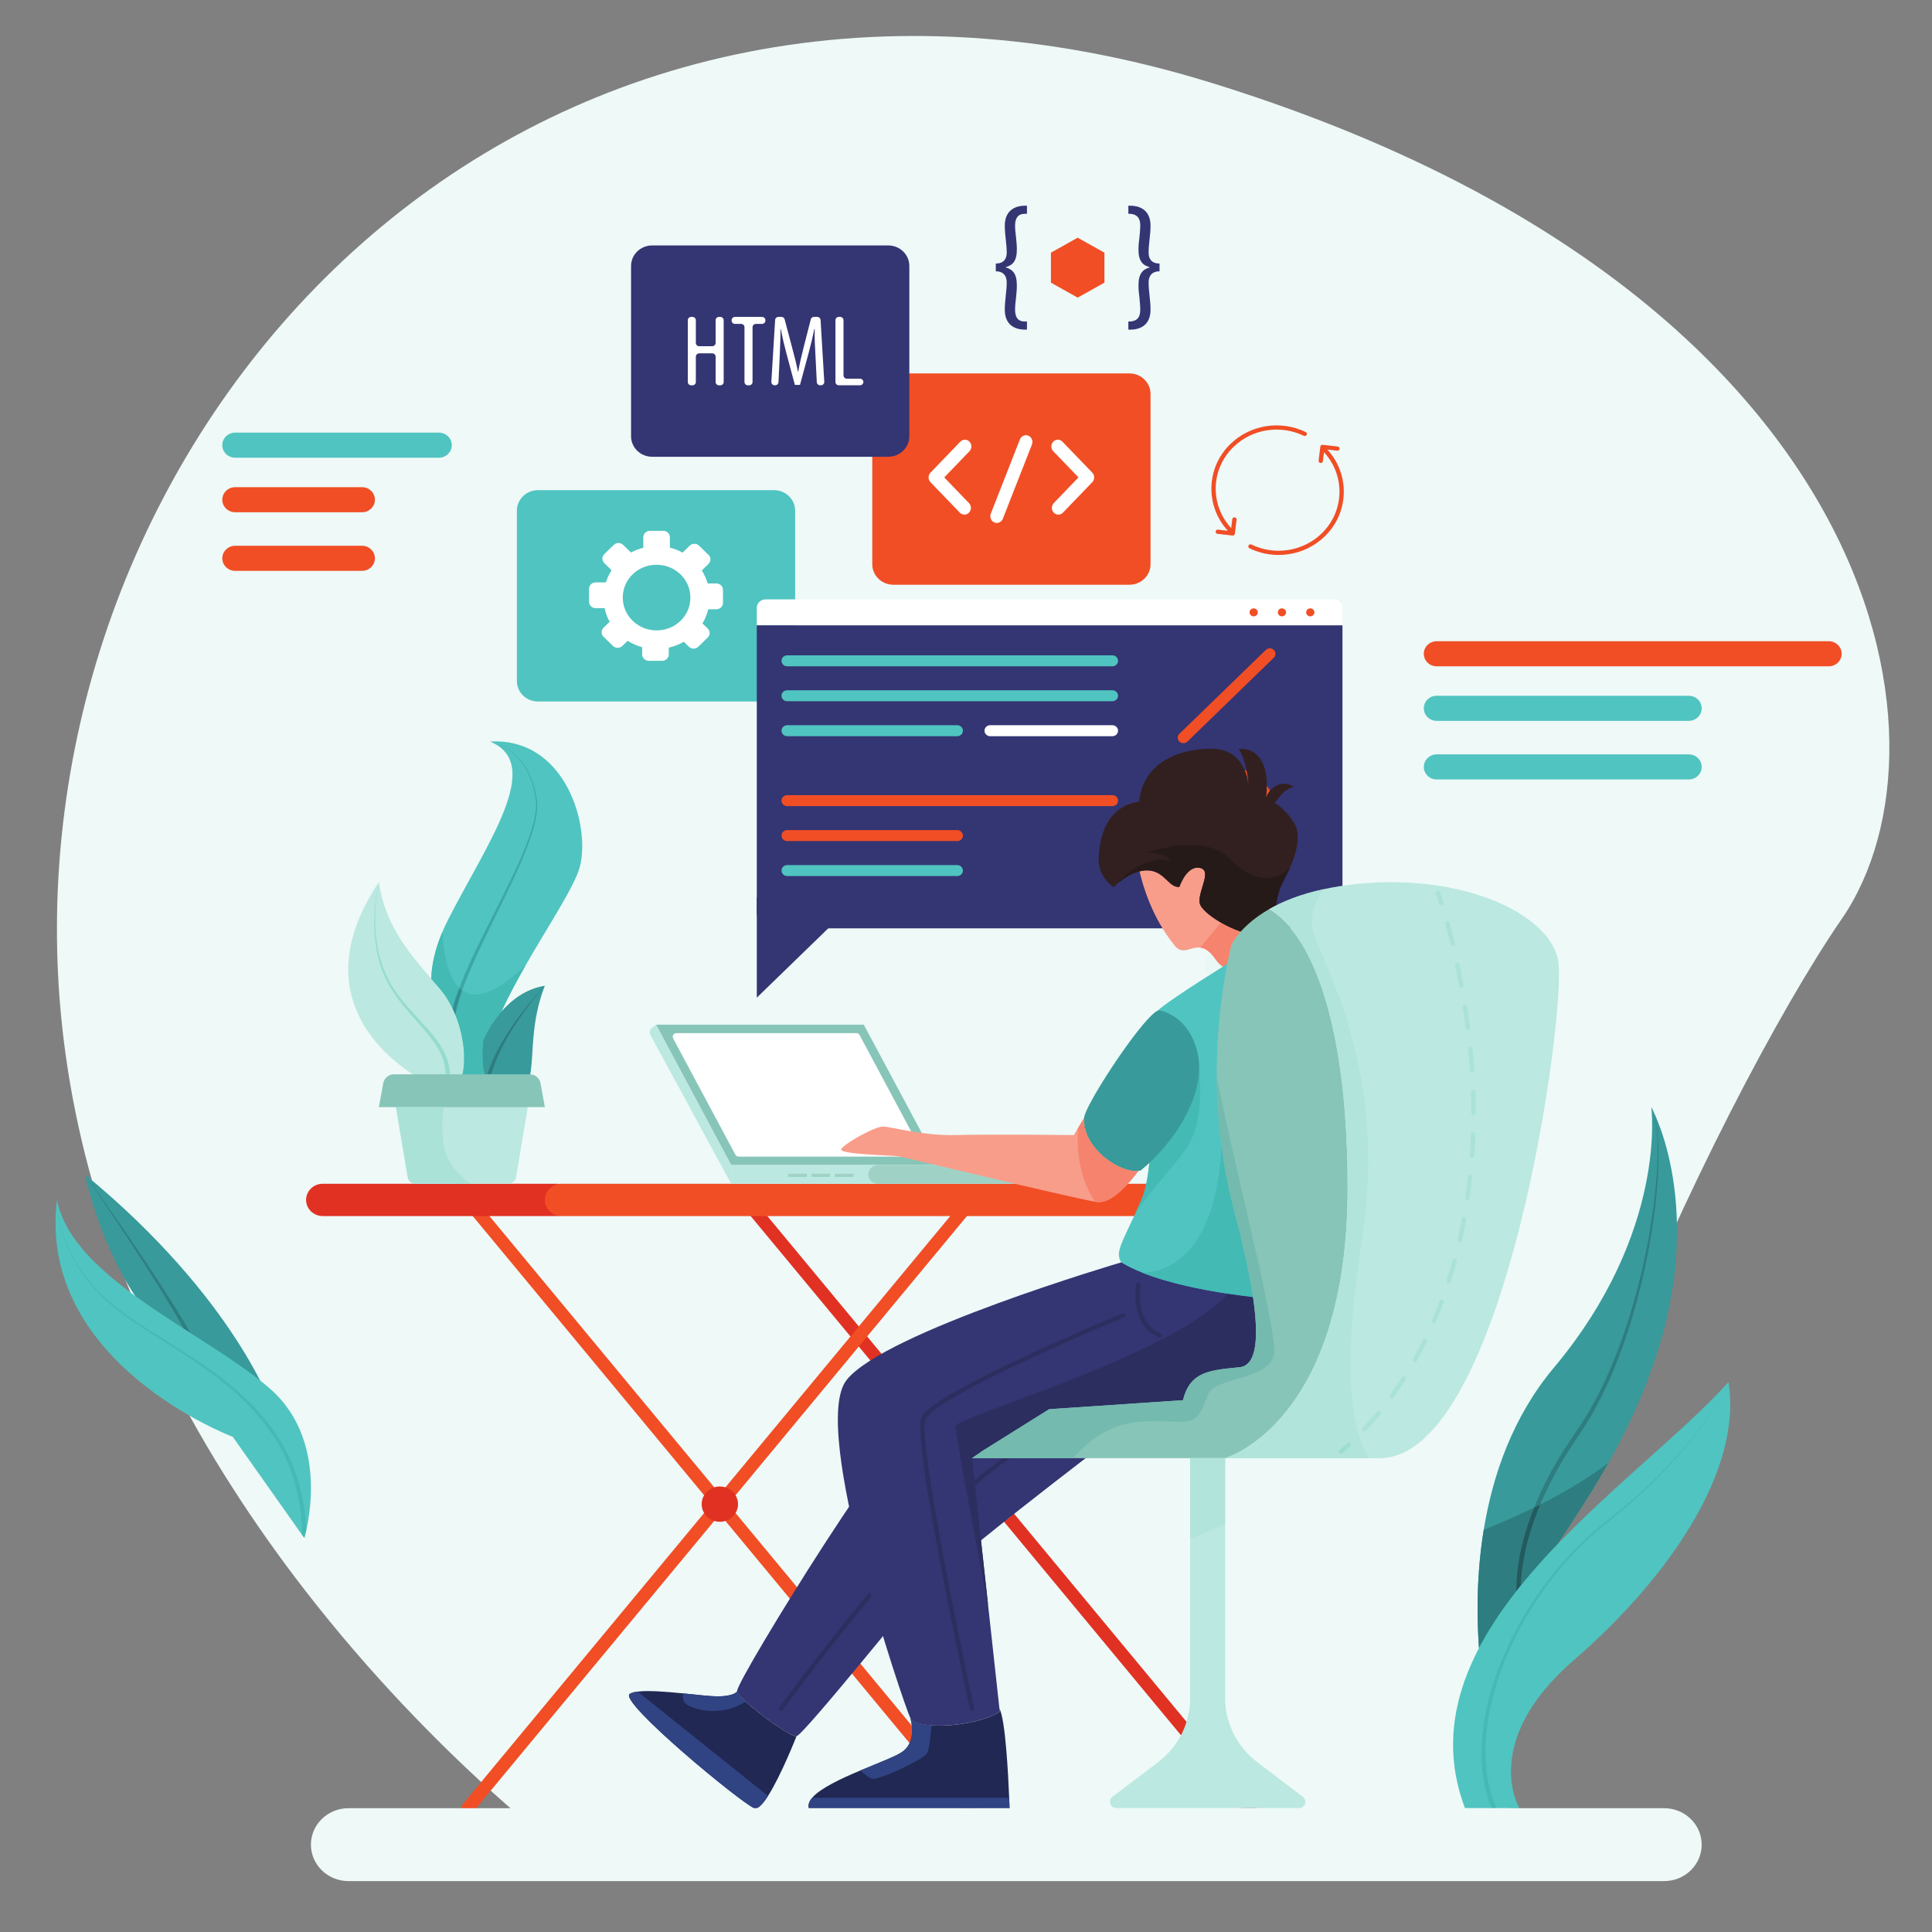 <?xml version="1.0" encoding="UTF-8"?>
<!-- Created with Inkscape (http://www.inkscape.org/) -->
<svg width="666.67" height="666.67" version="1.1" viewBox="0 0 666.67 666.67" xml:space="preserve" xmlns="http://www.w3.org/2000/svg" xmlns:cc="http://creativecommons.org/ns#" xmlns:dc="http://purl.org/dc/elements/1.1/" xmlns:rdf="http://www.w3.org/1999/02/22-rdf-syntax-ns#"><rect x="0" y="0" width="666.67" height="666.67" fill="#808080" stroke="none"/><defs><clipPath id="clipPath100"><path d="m2173.3 1035.8c-0.81 0-1.63 0.24-2.35 0.74-1.85 1.3-2.29 3.85-0.99 5.7 0.04 0.06 76.07 108.29 171.29 225.76 0.88-3.27 1.76-6.51 2.64-9.75-69.63-86.18-128.53-166.73-153.89-202-8.61-11.97-13.33-18.69-13.35-18.71-0.79-1.14-2.06-1.74-3.35-1.74m366.45 438.44-1.07 10.09c18.42 16.63 36.18 31.21 52.95 43.04h14.53c-20.39-13.36-42.85-31.57-66.41-53.13"/></clipPath></defs><g transform="matrix(1.333 0 0 -1.333 0 666.67)"><g transform="scale(.1)"><path d="m0 0h5e3v5e3h-5e3z" fill-opacity="0"/><g><path d="m4767.4 2622.2c-319.76-464.58-1002.1-1901.4-834.28-2434.6l-2448.1-0.546s-353.74 255.57-697.39 699.92c-62.453 80.729-124.56 167.77-184.11 260.58-63.234 98.342-123.56 203.24-178.39 314.21-159.32 321.82-273.01 694.8-277.61 1107-16.037 1427 1256.8 2753.3 2988.3 2218.1 1731.5-535.19 1951.2-1700.1 1631.6-2164.7" fill="#eef9f8"/><path d="m3235.7 303.66c-4.918 0-9.795 2.088-13.123 6.091l-1305.5 1575.1c-5.822 7.032-4.671 17.294 2.562 22.957 7.247 5.636 17.836 4.533 23.644-2.499l1305.5-1575.1c5.822-7.02 4.671-17.292-2.562-22.941-3.11-2.435-6.822-3.62-10.534-3.62" fill="#e13122"/><path d="m1210.6 303.66c-3.699 0-7.425 1.184-10.521 3.62-7.233 5.649-8.383 15.921-2.575 22.941l1305.5 1575.1c5.836 7.032 16.411 8.135 23.644 2.499 7.247-5.663 8.397-15.925 2.562-22.957l-1305.5-1575.1c-3.329-4.003-8.206-6.091-13.124-6.091" fill="#f14e25"/><path d="m2516.2 303.66c-4.918 0-9.781 2.088-13.11 6.091l-1305.5 1575.1c-5.808 7.032-4.657 17.294 2.575 22.957 7.247 5.636 17.822 4.533 23.644-2.499l1305.5-1575.1c5.822-7.02 4.671-17.292-2.562-22.941-3.11-2.435-6.836-3.62-10.534-3.62" fill="#f14e25"/><path d="m1442 1853.3h-606.53c-23.795 0-43.096 18.73-43.096 41.82 0 23.09 19.302 41.807 43.096 41.807h606.53c23.795 0 43.096-18.717 43.096-41.807 0-23.09-19.302-41.82-43.096-41.82" fill="#e13122"/><path d="m3187.1 1853.3h-1733.6c-23.795 0-43.082 18.73-43.082 41.82 0 23.09 19.288 41.807 43.082 41.807h1733.6v-83.626" fill="#f14e25"/><path d="m1910.5 1107.6c0-25.23-21.069-45.675-47.069-45.675-26 0-47.069 20.445-47.069 45.675 0 25.217 21.069 45.675 47.069 45.675 26 0 47.069-20.458 47.069-45.675" fill="#e13122"/><path d="m2630 1107.6c0-25.23-21.082-45.675-47.069-45.675-26 0-47.069 20.445-47.069 45.675 0 25.217 21.069 45.675 47.069 45.675 25.986 0 47.069-20.458 47.069-45.675" fill="#fbc52f"/><path d="m2003.7 3185.4h-611.05c-30.179 0-54.631 23.741-54.631 53.012v440.98c0 29.271 24.452 53.012 54.631 53.012h611.05c30.178 0 54.631-23.741 54.631-53.012v-440.98c0-29.271-24.452-53.012-54.631-53.012" fill="#50c4c0"/><path d="m1716.8 3371c-61.686-11.326-114.69 40.105-103.01 99.963 6.507 33.432 34.302 60.403 68.768 66.731 61.685 11.312 114.69-40.105 103.01-99.963-6.521-33.445-34.315-60.417-68.768-66.731zm137.75 119.85h-22.617c-3.466 11.99-8.589 23.356-15.26 33.764l17.452 16.922c6.644 6.46 6.644 16.935 0 23.382l-24.562 23.834c-6.658 6.447-17.439 6.447-24.096 0l-18.548-17.999c-10.247 5.596-21.233 9.983-32.836 12.841v26.985c0 9.132-7.617 16.523-17.028 16.523h-34.726c-9.411 0-17.041-7.391-17.041-16.523v-27.29c-11.26-2.818-21.932-6.966-31.877-12.296l-20.356 19.767c-6.644 6.447-17.439 6.447-24.082 0l-24.562-23.834c-6.658-6.46-6.658-16.922 0-23.382l18.849-18.291c-6.301-9.73-11.26-20.352-14.822-31.571h-26.521c-9.411 0-17.041-7.391-17.041-16.523v-33.698c0-9.132 7.63-16.536 17.041-16.536h23.233c2.616-12.456 7.027-24.313 13.068-35.293l-15.877-15.393c-6.658-6.46-6.658-16.922 0-23.369l24.562-23.834c6.658-6.46 17.439-6.46 24.096 0l13.781 13.373c11.493-7.258 24.151-12.868 37.589-16.497v-18.703c0-9.132 7.63-16.536 17.041-16.536h34.726c9.411 0 17.041 7.404 17.041 16.536v17.454c13.918 3.177 27.028 8.321 38.959 15.247l13.274-12.881c6.644-6.46 17.425-6.46 24.082 0l24.562 23.834c6.658 6.447 6.658 16.922 0 23.369l-13.63 13.227c6.767 11.272 11.849 23.568 14.973 36.635h21.151c9.397 0 17.041 7.404 17.041 16.536v33.698c0 9.132-7.644 16.523-17.041 16.523" fill="#fff"/><path d="m2923.7 3487.6h-611.06c-30.165 0-54.631 23.728-54.631 53.013v440.97c0 29.285 24.466 53.013 54.631 53.013h611.06c30.165 0 54.631-23.728 54.631-53.013v-440.97c0-29.285-24.466-53.013-54.631-53.013" fill="#f14e25"/></g><g fill="#fff"><path d="m2496.5 3669.1c-4.301 0-8.603 1.702-11.89 5.104l-75.919 78.854c-6.575 6.819-6.575 17.879 0 24.685l77.206 80.17c6.562 6.819 17.219 6.819 23.781 0 6.575-6.819 6.575-17.879 0-24.685l-65.316-67.821 64.028-66.505c6.575-6.819 6.575-17.879 0-24.698-3.288-3.403-7.575-5.104-11.891-5.104"/><path d="m2739.7 3669.1c-4.301 0-8.603 1.702-11.89 5.104-6.575 6.819-6.575 17.879 0 24.698l64.042 66.505-65.329 67.821c-6.562 6.806-6.562 17.866 0 24.685 6.575 6.819 17.219 6.819 23.781 0l77.22-80.17c3.164-3.27 4.918-7.71 4.918-12.336 0-4.639-1.754-9.079-4.918-12.349l-75.932-78.854c-3.288-3.403-7.603-5.104-11.89-5.104"/><path d="m2580.4 3647.5c-2.096 0-4.247 0.412-6.329 1.29-8.616 3.629-12.74 13.825-9.247 22.758l75.357 192.26c3.507 8.906 13.274 13.253 21.932 9.584 8.603-3.629 12.74-13.825 9.247-22.758l-75.371-192.26c-2.671-6.766-8.945-10.874-15.589-10.874"/><path d="m3475.2 3382.5h-1516.1v45.156c0 12.19 10.164 22.066 22.726 22.066h1470.7c12.562 0 22.726-9.877 22.726-22.066v-45.156"/></g><path d="m3432.9 2598.1h-1431.5c-23.384 0-42.329 18.398-42.329 41.089v743.28h1516.1v-743.28c0-22.691-18.932-41.089-42.315-41.089" fill="#343573"/><g fill="#f14e25"><path d="m3402.5 3416.1c0-5.716-4.781-10.342-10.658-10.342-5.89 0-10.671 4.626-10.671 10.342 0 5.716 4.781 10.342 10.671 10.342 5.877 0 10.658-4.626 10.658-10.342"/><path d="m3329.2 3416.1c0-5.716-4.767-10.342-10.658-10.342-5.891 0-10.658 4.626-10.658 10.342 0 5.716 4.767 10.342 10.658 10.342 5.89 0 10.658-4.626 10.658-10.342"/><path d="m3256 3416.1c0-5.716-4.781-10.342-10.671-10.342-5.877 0-10.644 4.626-10.644 10.342 0 5.716 4.767 10.342 10.644 10.342 5.89 0 10.671-4.626 10.671-10.342"/></g><g fill="#50c4c0"><path d="m2879.6 3276.4h-841.91c-8.096 0-14.658 6.367-14.658 14.224 0 7.856 6.562 14.224 14.658 14.224h841.91c8.096 0 14.644-6.367 14.644-14.224 0-7.856-6.548-14.224-14.644-14.224"/><path d="m2879.6 3186h-841.91c-8.096 0-14.658 6.367-14.658 14.224 0 7.856 6.562 14.223 14.658 14.223h841.91c8.096 0 14.644-6.367 14.644-14.223 0-7.856-6.548-14.224-14.644-14.224"/><path d="m2478 3095.5h-440.28c-8.096 0-14.658 6.367-14.658 14.224 0 7.856 6.562 14.224 14.658 14.224h440.28c8.082 0 14.644-6.367 14.644-14.224 0-7.856-6.562-14.224-14.644-14.224"/></g><g><path d="m2879.6 2914.5h-841.91c-8.096 0-14.658 6.367-14.658 14.224s6.562 14.224 14.658 14.224h841.91c8.096 0 14.644-6.367 14.644-14.224s-6.548-14.224-14.644-14.224" fill="#f14e25"/><path d="m2478 2824h-440.28c-8.096 0-14.658 6.367-14.658 14.224 0 7.843 6.562 14.21 14.658 14.21h440.28c8.082 0 14.644-6.367 14.644-14.21 0-7.856-6.562-14.224-14.644-14.224" fill="#f14e25"/><path d="m2478 2733.5h-440.28c-8.096 0-14.658 6.367-14.658 14.224 0 7.843 6.562 14.21 14.658 14.21h440.28c8.082 0 14.644-6.367 14.644-14.21 0-7.856-6.562-14.224-14.644-14.224" fill="#50c4c0"/><path d="m2879.6 3095.5h-316.39c-8.096 0-14.658 6.367-14.658 14.224 0 7.856 6.562 14.224 14.658 14.224h316.39c8.096 0 14.644-6.367 14.644-14.224 0-7.856-6.548-14.224-14.644-14.224" fill="#fff"/><path d="m3297.5 3298.7-223.71-217.09c-5.726-5.556-15-5.556-20.726 0-5.726 5.556-5.726 14.569 0 20.112l223.71 217.09c5.726 5.556 15.014 5.556 20.726 0 5.726-5.543 5.726-14.556 0-20.112" fill="#f14e25"/><path d="m3307.2 2888c0-70.692-59.083-128.01-131.93-128.01s-131.92 57.319-131.92 128.01c0 70.706 59.069 128.02 131.92 128.02s131.93-57.319 131.93-128.02" fill="#f14e25"/><path d="m3158.1 2798.8c0-40.025-33.425-72.474-74.672-72.474s-74.686 32.448-74.686 72.474 33.439 72.473 74.686 72.473 74.672-32.448 74.672-72.473" fill="#50c4c0"/><path d="m1959.1 2677.5v-258.82l245.13 237.88" fill="#343573"/><path d="m1698.2 2348.7h537.84l194.5-363.24h-537.84l-194.5 363.24" fill="#87c5b8"/><path d="m1903.6 2012.3-161.04 300.77c-3.37 6.314 1.342 13.838 8.671 13.838h465.29c3.644 0 6.973-1.954 8.658-5.091l161.04-300.77c3.384-6.314-1.329-13.838-8.658-13.838h-465.29c-3.644 0-6.987 1.954-8.671 5.091" fill="#fff"/><path d="m2328.3 1985.4h-435.61v-48.493h435.61v48.493" fill="#bbe8e0"/><path d="m2702.5 1985.4h-429.85c-13.795 0-24.973-10.86-24.973-24.233 0-13.399 11.178-24.26 24.973-24.26h429.85c13.808 0 24.987 10.86 24.987 24.26 0 13.373-11.178 24.233-24.987 24.233" fill="#9fd2c5"/><path d="m1892.7 1985.4-194.5 363.24-9.754-7.098c-6.288-4.586-8.233-12.921-4.562-19.687l208.81-384.95v48.493" fill="#bbe8e0"/></g><g fill="#9fd2c5"><path d="m2088.5 1954.7h-47.959v8.082h47.959v-8.082"/><path d="m2148.8 1954.7h-47.959v8.082h47.959v-8.082"/><path d="m2209.1 1954.7h-47.946v8.082h47.946v-8.082"/></g><path d="m2873.3 1274.5s-446.13-337.07-516.88-422.69c-26.685-32.435-73.22-89.223-121.43-147.43-79.152-95.643-163.14-195.3-173.11-197.69-15.918-3.905-149.8 94.98-153.84 116.32-2.466 13.28 119.41 216.29 224.92 379.5 64.247 99.206 122.32 183.87 142.73 202.15 53.932 48.519 385.81 219.12 385.81 219.12l211.8-149.27" fill="#343573"/><g transform="matrix(1.37 0 0 1.329 -955.32 -803.79)"><g clip-path="url(#clipPath100)"><path d="m2168.7 1035.8h437.5v491.57h-437.5z" fill="#2c2e5f"/></g></g><g><path d="m3338.2 2752.6c-4.699-10.448-10.096-21.322-16.137-32.422-32.63-60.496-8.521-121.1-45.754-136.55-2.233-0.877-4.712-1.741-7.507-2.286-47.987-10.342-158.54 51.683-163.37 82.682-4.808 31.012 34.082 84.105 0 90.525-34.069 6.42-52.466-49.171-52.466-49.171-28.028-2.831-38 42.75-83.987 42.75-6.493 0-12.877-0.877-19.041-2.393-21.644-5.224-40.59-18.171-52.713-28.181-8.959-7.285-14.124-13.054-14.124-13.054s-40.918 25.137-39.014 74.64c3.247 78.442 33.069 135.67 104.95 147.31 7.959 87.255 81.96 133.82 180.84 136.76 86.686 2.619 99.686-73.005 101.7-91.828-0.767 14.038-4.808 60.177-25.439 91.828 43.384 1.861 81.617-28.181 71.631-126.1 9.986 29.152 44.973 47.549 71.877 26.227-24.891 0-48.891-40.69-48.891-40.69s29.274-18.172 49.234-51.79c16.589-27.756 10.315-68.765-11.781-118.27" fill="#322020"/><path d="m3276.3 2583.7-1.109-14.37-3.808-50.912s-79.85-66.266-125.14 0l-1 1.303c-14.028 20.232-26.699 27.304-38.247 28.62-8.754 1.024-16.932-1.223-24.754-3.469-14.479-4.161-27.74-8.321-41.288 8.361-59.644 73.444-83.412 158.52-91.028 192.58 6.164 1.516 12.548 2.393 19.041 2.393 45.987 0 55.959-45.582 83.987-42.75 0 0 18.398 55.591 52.466 49.171 34.082-6.42-4.808-59.513 0-90.525 2.137-13.811 25.356-33.831 54.713-50.806 34.206-19.913 76.823-35.692 103.82-32.648 1.685 0.226 3.274 0.452 4.836 0.771 2.795 0.545 5.274 1.409 7.507 2.286" fill="#f89d8a"/><path d="m3128.6 2475.7c-5.959 10.329-15.206 30.056-7.713 42.671 2.027 3.483 7.069 8.268 14.233 13.931 0.013 0 0.013 0 0.013 0.013 3.288-3.496 6.644-7.67 10.096-12.642l1-1.303c5.863-8.601 12.315-14.955 19.096-19.527-10.603-6.62-23.219-14.556-36.726-23.143" fill="#e9f8f5"/><path d="m3165.4 2498.8c-6.781 4.573-13.233 10.927-19.096 19.528l-1 1.303c-3.452 4.971-6.808 9.145-10.096 12.642 14.48 11.525 37.795 26.307 61.891 38.497 0 0 0.013 0 0.013 0.013-6.014-8.694-9.027-14.782-10-16.882l-0.11-0.757c-1.685-7.072-3.37-14.476-4.931-22.199-1.712-8.002-3.425-16.31-5.11-24.938-3.493-2.167-7.37-4.586-11.562-7.205" fill="#f6836d"/><path d="m3278.1 1640.2c-80.275-15.008-250.14 30.906-331.43 66.372-24 10.448-40.37 20.019-44.288 26.772-15.589 26.652 0.11 47.11 38.795 131.75 4.37 9.584 8.959 19.913 13.904 31.119 26.233 59.951 26.343 187.79 26.233 298.02-0.343 94.327-0.781 175.71 14.685 190.17 33.521 31.345 200.81 133.94 200.81 133.94l33.302-168.42s18.836-85.527 38.685-197.15c36.548-205.52 76.699-499.94 9.301-512.57" fill="#50c4c0"/><path d="m3334.1 1565.3c0-7.723-79.946-188.65-147-214.55-67.042-25.895-471.13 2.606-471.13 2.606l-199.8-126.75 41.809-381.89 29.151-266.11 0.904-8.614c-61.11-38.723-215.04-49.172-231.65-15.766l-0.109 0.226c-16.042 33.618-261.13 749.74-165.15 873.88 95.864 124.02 711.3 305.07 711.3 305.07 16.041-9.903 34.644-18.823 54.946-26.772 68.384-27.198 155.29-44.279 221.44-54.289 25.439-3.815 47.754-6.646 64.795-8.587 21.534-2.512 34.534-3.496 34.534-3.496s55.96-67.13 55.96-74.959" fill="#343573"/><path d="m2613.4 320.49h-519.57c-2.575 8.92 0.904 17.946 8.754 27.089 21.069 24.592 73.878 49.293 124.78 70.615 48.329 20.245 94.754 37.635 110.33 49.61 36.672 28.18 19.74 83.015 18.726 86.391 5.603-11.206 26.795-17.507 54.836-19.368 55.042-3.802 136.34 9.465 176.81 35.133l-0.904 8.614c15.48-28.726 22.768-170.72 25.233-231 0.671-16.642 1-27.089 1-27.089" fill="#202853"/><path d="m2411.2 534.83c-1.575-24.044-5.164-62.984-12.343-73.441-10.644-15.557-125.23-69.845-141.17-64.632-10.301 3.271-22.863 14.154-30.384 21.44 48.329 20.245 94.754 37.635 110.33 49.61 36.672 28.18 19.74 83.015 18.726 86.391 5.603-11.206 26.795-17.507 54.836-19.368" fill="#304383"/><path d="m2613.4 320.49h-519.57c-2.575 8.92 0.904 17.946 8.754 27.089h509.81c0.671-16.642 1-27.089 1-27.089" fill="#304383"/><path d="m2061.8 506.64s-39.466-100.96-73.672-154.38c-13.562-21.326-26.452-35.149-35.548-31.773-31.946 11.646-353.06 276.57-322.35 295.94 4.493 2.818 11.671 4.785 20.644 5.875 27.918 3.483 74.22-0.319 117.06-4.573 36.768-3.695 70.96-7.723 88.796-7.723 45.288 0 51.233 12.947 51.233 12.947 1.014-5.118 9.534-14.808 22.206-26.546 39.686-36.556 119.52-92.703 131.63-89.769" fill="#202853"/><path d="m1930.2 596.41c-68.056-43.734-139.03-17.414-153.06-7.404-10.315 7.298-10.315 20.883-9.178 28.726 36.768-3.695 70.96-7.723 88.796-7.723 45.288 0 51.233 12.947 51.233 12.947 1.014-5.118 9.534-14.808 22.206-26.546" fill="#304383"/><path d="m1988.2 352.26c-13.562-21.326-26.452-35.149-35.548-31.773-31.946 11.646-353.06 276.57-322.35 295.94 4.493 2.818 11.671 4.785 20.644 5.875l337.25-270.04" fill="#304383"/><path d="m2946.9 1970.2c-25.11-33.937-70.069-85.74-107.07-80.502-1.343 0.199-2.795 0.425-4.589 0.744-70.658 12.083-486.06 113.16-505.68 116.97-19.959 3.802-159.77 5.118-151.81 19.368 7.959 14.25 87.905 59.406 109.21 58.316 21.302-1.09 105.28-24.698 189.14-22.08 83.987 2.499 303.74 0 303.74 0l10.658 17.839 15.685 26.333c-4.37-78.987 93.741-143.4 140.71-136.98" fill="#f89d8a"/></g><g fill="#2c2e5f"><path d="m3002.4 1538.5c-0.781 0-1.575 0.146-2.329 0.478-26.082 11.498-41.548 30.906-50.165 51.191-8.658 20.312-10.754 41.567-10.767 57.918 0 16.802 2.26 28.474 2.301 28.7 0.507 2.619 2.863 4.44 5.507 4.44 0.342 0 0.685-0.027 1.028-0.094 3.055-0.558 5.055-3.403 4.479-6.354 0 0-0.11-0.585-0.301-1.834-0.205-1.263-0.466-3.111-0.74-5.477-0.52-4.719-1.068-11.458-1.068-19.381 0-15.446 2.068-35.386 9.918-53.757 7.891-18.398 21.247-35.16 44.453-45.449 2.822-1.236 4.069-4.466 2.781-7.205-0.931-1.994-2.973-3.177-5.096-3.177"/><path d="m2516.1 573.14c-2.589 0-4.918 1.755-5.479 4.32 0 0.04-72.056 331.66-108.12 555.53-12.028 74.694-20.069 137.22-20.082 172.2 0.041 11.179 0.712 19.448 2.877 25.416 1.959 5.144 5.74 10.063 10.945 15.354 5.205 5.277 11.918 10.86 19.959 16.802 16.069 11.871 37.425 25.124 62.357 39.214 49.809 28.181 113.81 59.699 177.06 89.223 126.47 59.048 249.88 110.12 249.92 110.15 0.712 0.292 1.466 0.439 2.192 0.439 2.178 0 4.26-1.25 5.164-3.31 1.219-2.765-0.11-5.955-2.959-7.138-0.041-0.013-15.219-6.301-40.452-17.042-25.247-10.741-60.507-25.908-100.54-43.641-80.056-35.452-179.25-81.167-255.55-122.03-50.822-27.158-91.672-52.494-109.06-70.187-4.644-4.666-7.493-8.773-8.493-11.538-1.315-3.35-2.26-11.14-2.219-21.707-0.041-58.888 24.439-205.74 52.014-351.48 27.562-145.85 58.206-291.09 70.466-348.42 3.493-16.39 5.493-25.562 5.493-25.589 0.644-2.938-1.301-5.822-4.329-6.447-0.384-0.08-0.781-0.106-1.164-0.106"/><path d="m2558 844.69s-84.426 436.18-84.426 464.7c0 24.353 558.14 180.05 705.25 342.93 25.439-3.881 47.768-6.7 64.782-8.627 0.315-2.1 0.617-4.201 0.918-6.287 4.329-30.8 6.849-59.247 6.849-83.866 0-53.186-11.767-88.571-42.507-91.615-77.261-7.843-127.93-10.342-146.54-85.301l-346.35-23.289-172.56-107.93-27.233-18.823 41.809-381.89"/></g><g><path d="m2941.2 1865.1c4.37 9.584 8.959 19.913 13.904 31.119 10.096 23.09 16.329 56.256 20.165 94.62 70.48 65.867 131.91 164.79 128.92 252.55 4.644-50.527 8.548-157.81-33.26-215.31-34.658-47.655-90.494-108.14-129.73-162.99" fill="#43bab4"/><path d="m2968.8 1984.9c-5.165-4.573-10.439-9.146-15.713-13.386-1.89-0.651-3.918-1.09-6.164-1.303-46.973-6.42-145.08 57.998-140.71 136.98 0.342 5.862 5.164 17.613 13.014 32.954 40.137 78.562 160.89 253.4 183.1 245.35 0 0 77.576-11.631 98.658-114.45 19.726-96.507-51.466-213.58-132.18-286.15" fill="#389a9a"/><path d="m3243.6 1643.7c-17.041 1.954-39.343 4.772-64.768 8.587-66.151 10.01-153.06 27.091-221.44 54.289 60.316 2.074 189.37 40.584 204.96 327.27 7.055-53.637 17.712-109.23 32.507-166.14 19.795-75.571 38.535-155.34 48.74-224.01" fill="#43bab4"/><path d="m3135.2 2532.3c-2.466 2.619-4.877 4.865-7.26 6.766 2.384-1.901 4.808-4.134 7.274-6.753 0-0.013 0-0.013-0.013-0.013" fill="#e9f8f5"/><path d="m3135.2 2532.3c-2.466 2.619-4.891 4.852-7.274 6.753-7.343 5.876-14.274 8.481-20.877 9.225l53.096 64.896c16.151-9.385 34.151-17.852 51.508-23.874l0.055 0.04-0.055-0.04c-4.863-5.517-8.877-10.621-12.164-15.141-0.849-1.157-1.644-2.286-2.397-3.363-24.096-12.19-47.412-26.972-61.891-38.497" fill="#f6836d"/><path d="m2845.1 1889.4c-1.781 0-3.562 0.12-5.301 0.372-1.343 0.199-2.795 0.425-4.589 0.744-45.754 64.192-47.439 148.31-44.74 190.41l15.685 26.333c-0.013-0.319-0.027-0.651-0.041-0.97-3.123-69.456 72.754-127.43 122.7-135.5 0.041 0 0.082-0.013 0.11-0.013 0.096-0.013 0.192-0.028 0.288-0.053 0.192-0.027 0.397-0.053 0.589-0.08 0.123-0.027 0.26-0.04 0.384-0.065 0.397-0.053 0.781-0.106 1.178-0.16 0.37-0.04 0.726-0.094 1.082-0.133 1.493-0.173 2.945-0.292 4.384-0.372h0.013c0.425-0.013 0.836-0.04 1.26-0.053 0.657-0.013 1.301-0.026 1.945-0.026 2.37 0 4.658 0.146 6.822 0.439-23.918-32.329-65.864-80.875-101.77-80.875" fill="#f6836d"/><path d="m2940.1 1969.8m-1.945 0.028c-0.425 0.013-0.836 0.04-1.26 0.053 0.425-0.013 0.836-0.04 1.26-0.053m-1.274 0.053c-1.438 0.08-2.89 0.199-4.384 0.372 1.493-0.173 2.946-0.292 4.384-0.372m-5.466 0.505m-1.178 0.16c-0.123 0.026-0.26 0.04-0.384 0.065 0.123-0.027 0.261-0.04 0.384-0.065m-0.973 0.146c-0.096 0.026-0.192 0.04-0.288 0.053 0.096-0.013 0.192-0.025 0.288-0.053m-0.397 0.066c-49.946 8.069-125.82 66.04-122.7 135.5-3.123-69.456 72.754-127.43 122.7-135.5m-122.66 136.47" fill="#2e7d80"/><path d="m3303.5 2657.4c1.603 12.309 3.945 25.43 8.356 38.842-4.397-13.399-6.713-26.506-8.315-38.816-0.013-0.013-0.027-0.013-0.041-0.026" fill="#272952"/><path d="m3211.8 2589.4c-9.274 3.204-18.754 7.072-28.014 11.445-8.096 3.815-16.041 8.002-23.576 12.389-13.082 7.564-24.959 15.739-34.274 23.701-11.576 9.89-19.233 19.448-20.438 27.104-0.288 1.874-0.425 3.842-0.411 5.862 0.027 21.03 14.548 49.144 14.548 67.236 0 8.946-3.548 15.433-14.137 17.427-1.863 0.359-3.671 0.518-5.439 0.518h-0.055c-15.877-0.04-27.932-13.453-35.863-26.334-7.315-11.91-11.11-23.356-11.11-23.356-0.836-0.094-1.671-0.133-2.48-0.133h-0.056c-14.617 0.027-24.425 13.439-38.014 25.257-10.726 9.305-23.795 17.627-43.439 17.627-6.493 0-12.877-0.877-19.041-2.393-21.644-5.224-40.589-18.171-52.713-28.181 0 0 42.754 58.263 111.49 58.263 6.945 0 14.151-0.598 21.603-1.901 0 0-10.589 19.58-57.782 19.58-2.808 0-5.74-0.066-8.808-0.213 45.535 14.396 84.549 20.817 117.23 20.817 49.562 0 84.59-14.755 105.88-38.882 18.987-21.588 54.85-46.526 92.823-46.539 19.63 0 39.809 6.66 58.535 23.914-4.699-10.448-10.096-21.322-16.137-32.422-4.343-8.042-7.671-16.071-10.274-23.994-4.411-13.412-6.753-26.533-8.356-38.842-6.589-3.31-12.808-6.673-18.713-10.063-34.644-20.019-57.959-40.796-72.987-57.891" fill="#261a19"/><path d="m3183.7 2600.9c-8.096 3.802-16.041 7.976-23.576 12.389l-0.04-0.053c-13.069 7.59-24.918 15.779-34.233 23.755 9.315-7.963 21.192-16.138 34.274-23.701 7.534-4.387 15.48-8.574 23.576-12.389m-78.288 63.195c-0.288 1.874-0.425 3.842-0.411 5.862-0.013-2.021 0.123-3.988 0.411-5.862m-54.946 41.222m-0.056 0c-14.616 0.026-24.425 13.439-38.014 25.257 13.589-11.818 23.398-25.23 38.014-25.257m2.534 0.133s0.013 0.013 0.027 0.053c-0.014-0.04-0.027-0.053-0.027-0.053m66.603 31.744c0 8.946-3.548 15.433-14.137 17.427-1.849 0.359-3.671 0.518-5.439 0.518 1.767 0 3.575-0.16 5.439-0.518 10.589-1.994 14.137-8.481 14.137-17.427m-169.63 8.614c6.164 1.516 12.548 2.393 19.041 2.393-6.493 0-12.877-0.877-19.041-2.393m150 9.332h0.056-0.056" fill="#f6836d"/><path d="m3301.1 2636.4s-0.014 0.013-0.027 0.026c0 0.027 0 0.053 0.013 0.094 0.014-0.013 0.014-0.026 0.028-0.026 0-0.04 0-0.066-0.013-0.094" fill="#272952"/><path d="m3301.1 2636.5c-3.904 2.911-7.863 5.65-11.849 8.149 3.986-2.486 7.932-5.158 11.863-8.056-0.013-0.04-0.013-0.066-0.013-0.094" fill="#261a19"/><path d="m3211.7 2589.4c-9.26 3.204-18.699 7.125-27.946 11.498 9.261-4.373 18.74-8.242 28.014-11.445l-0.069-0.053" fill="#1f1616"/><path d="m3211.6 2589.3c-17.356 6.022-35.356 14.489-51.508 23.874l0.041 0.053c7.534-4.413 15.48-8.587 23.576-12.389 9.247-4.373 18.685-8.295 27.946-11.498l-0.055-0.04" fill="#f3654f"/><path d="m3571.2 1226.6h-399.7s317.07 90.525 317.07 700.67c0 7.843 0 15.566-0.11 23.289-3.247 407.78-93.07 632.67-203.73 696.75 34.644 19.9 80.727 38.948 141.6 52.109 26.589 5.875 55.836 10.554 88.248 13.824 273.69 27.091 492.32-77.033 518.33-194.86 25.904-117.84-134.1-1291.8-461.72-1291.8" fill="#bbe8e0"/><path d="m3488.6 1927.3c0-610.15-317.07-700.67-317.07-700.67h-655.35l27.233 18.823 172.56 107.93 346.35 23.289c18.603 74.959 69.275 77.458 146.54 85.301 44.959 4.453 49.343 78.11 35.658 175.48-9.986 70.081-29.261 152.44-49.672 230.34-14.795 56.908-25.452 112.5-32.507 166.14-8.425 62.783-12.11 122.73-12.466 179.2-1 128.6 15.151 238.48 32.192 317.9 1.562 7.723 3.247 15.127 4.931 22.199l0.11 0.758c1.562 3.376 8.425 17.082 24.548 35.373l0.123 0.094c15.028 17.095 38.343 37.872 72.987 57.891 5.507-3.15 10.986-6.859 16.37-10.874 103.04-76.169 184.22-298.45 187.36-685.88 0.11-7.723 0.11-15.446 0.11-23.289" fill="#87c5b8"/><path d="m3362.1 320.49h-471.81c-16.151 0-23.206 19.809-10.425 29.499l118.07 89.644c52.356 39.818 82.96 100.86 82.96 165.37v621.58h90.604v-621.58c0-64.511 30.603-125.55 83.069-165.37l117.95-89.644c12.795-9.689 5.726-29.499-10.411-29.499" fill="#bbe8e0"/><path d="m3731 2658.7c-2.37 0-4.576 1.476-5.343 3.788-2.795 8.508-5.055 14.862-6.589 19.089-1.548 4.227-2.37 6.248-2.37 6.248-1.123 2.805 0.301 5.955 3.178 7.045 0.671 0.253 1.356 0.372 2.041 0.372 2.247 0 4.356-1.303 5.219-3.456 0.041-0.106 3.521-8.747 9.206-25.988 0.945-2.858-0.685-5.929-3.63-6.833-0.561-0.186-1.151-0.266-1.712-0.266" fill="#aae2d8"/><path d="m3531.6 1295.9c-1.356 0-2.712 0.478-3.781 1.436-2.288 2.021-2.438 5.463-0.356 7.683 12.767 13.532 25.028 27.41 36.781 41.607 1.11 1.329 2.726 2.02 4.37 2.02 1.233 0 2.479-0.385 3.507-1.196 2.411-1.874 2.795-5.304 0.863-7.643-11.904-14.37-24.315-28.421-37.247-42.139-1.109-1.17-2.616-1.768-4.137-1.768m71.22 85.926c-1.11 0-2.247 0.332-3.219 0.997-2.534 1.741-3.137 5.131-1.356 7.59 10.89 14.968 21.302 30.215 31.22 45.728 1.055 1.662 2.89 2.579 4.767 2.579 1 0 2.027-0.266 2.945-0.824 2.63-1.582 3.438-4.932 1.808-7.484-10.028-15.699-20.548-31.132-31.576-46.273-1.096-1.502-2.822-2.313-4.589-2.313m59.973 93.716c-0.904 0-1.822 0.212-2.671 0.665-2.726 1.435-3.726 4.745-2.247 7.378 9.014 16.084 17.562 32.408 25.658 48.918 0.959 1.967 2.973 3.111 5.069 3.111 0.808 0 1.63-0.173 2.411-0.532 2.795-1.29 3.986-4.533 2.644-7.245-8.178-16.696-16.822-33.193-25.932-49.45-1.014-1.808-2.945-2.845-4.931-2.845m48.904 99.618c-0.712 0-1.438 0.133-2.137 0.412-2.863 1.156-4.219 4.333-3.041 7.112 7.233 16.922 14.014 34.017 20.384 51.245 0.822 2.22 2.986 3.602 5.274 3.602 0.63 0 1.274-0.106 1.904-0.319 2.904-1.01 4.425-4.121 3.384-6.952-6.439-17.4-13.288-34.655-20.589-51.736-0.891-2.1-2.973-3.363-5.178-3.363m38.453 103.86c-0.548 0-1.11 0.08-1.658 0.253-2.959 0.877-4.617 3.921-3.712 6.793 5.561 17.534 10.712 35.16 15.48 52.866 0.658 2.459 2.932 4.081 5.425 4.081 0.466 0 0.946-0.066 1.425-0.186 2.986-0.758 4.781-3.722 4-6.633-4.795-17.866-10-35.652-15.603-53.332-0.74-2.34-2.959-3.842-5.356-3.842m28.767 106.8c-0.397 0-0.795 0.04-1.206 0.12-3.014 0.638-4.945 3.536-4.274 6.474 4.014 17.946 7.671 35.944 10.945 53.943 0.493 2.645 2.849 4.493 5.521 4.493 0.329 0 0.657-0.026 0.986-0.08 3.041-0.518 5.082-3.35 4.534-6.301-3.301-18.145-6.986-36.277-11.041-54.368-0.562-2.552-2.89-4.28-5.466-4.28m19.863 108.68c-0.247 0-0.507 0.013-0.781 0.053-3.055 0.412-5.205 3.151-4.781 6.128 2.616 18.238 4.877 36.45 6.795 54.621h0.013c0.288 2.792 2.726 4.878 5.562 4.878 0.192 0 0.384-0.013 0.575-0.026 3.082-0.306 5.329-2.978 5.014-5.969-1.945-18.291-4.219-36.636-6.85-54.993-0.383-2.725-2.794-4.692-5.548-4.692m11.657 109.81c-0.123 0-0.26 0-0.383 0.013-3.096 0.199-5.425 2.791-5.205 5.796 1.288 18.424 2.247 36.742 2.904 54.953 0.095 2.938 2.589 5.251 5.589 5.251h0.205c3.096-0.106 5.507-2.632 5.411-5.636-0.657-18.318-1.63-36.768-2.931-55.312-0.206-2.871-2.658-5.065-5.589-5.065m3.946 110.33c-3.096 0-5.603 2.446-5.603 5.45l0.014 3.283c0 17.414-0.288 34.668-0.822 51.736-0.095 3.004 2.343 5.503 5.439 5.596h0.164c3.027 0 5.521-2.326 5.603-5.264 0.548-17.175 0.822-34.549 0.822-52.069v-3.31c-0.014-2.991-2.521-5.423-5.617-5.423m-3.466 110.33c-2.932 0-5.397 2.22-5.589 5.091-1.205 18.584-2.712 36.875-4.493 54.847-0.288 2.991 1.973 5.649 5.041 5.929 0.192 0.028 0.37 0.028 0.548 0.028 2.849 0 5.301-2.1 5.576-4.918 1.794-18.078 3.315-36.502 4.521-55.192 0.192-3.004-2.151-5.583-5.247-5.769-0.109-0.013-0.233-0.013-0.356-0.013m-10.904 109.85c-2.781 0-5.192 1.994-5.562 4.746-2.548 18.956-5.192 37.141-7.918 54.541-0.452 2.978 1.644 5.743 4.712 6.195 0.288 0.04 0.562 0.066 0.849 0.066 2.712 0 5.11-1.941 5.534-4.626 2.726-17.48 5.383-35.745 7.945-54.781 0.397-2.978-1.767-5.703-4.836-6.088-0.247-0.04-0.493-0.053-0.726-0.053m-17.069 109.15c-2.685 0-5.041 1.861-5.521 4.506-3.452 19.195-6.959 37.234-10.438 54.116-0.603 2.951 1.356 5.822 4.397 6.407 0.37 0.066 0.74 0.106 1.11 0.106 2.616 0 4.959-1.795 5.493-4.373 3.493-16.975 7.014-35.107 10.48-54.395 0.534-2.951-1.507-5.769-4.562-6.288-0.315-0.053-0.644-0.081-0.959-0.081m-22.411 108.22c-2.548 0-4.863 1.702-5.452 4.227-4.767 20.112-9.37 37.912-13.63 53.398-0.794 2.898 0.986 5.875 3.973 6.647 0.479 0.133 0.973 0.186 1.452 0.186 2.479 0 4.74-1.595 5.411-4.028 4.288-15.619 8.918-33.538 13.713-53.77 0.699-2.925-1.178-5.849-4.205-6.514-0.425-0.094-0.836-0.146-1.26-0.146" fill="#aae2d8"/><path d="m3080.9 1019.9v206.72h90.604v-169.74c-31.398-15.872-63.247-28.062-90.604-36.981" fill="#b1e4db"/><path d="m2778.2 1226.6h-262.03l27.233 18.823 172.56 107.93 346.35 23.289c18.603 74.959 69.275 77.458 146.54 85.301 30.74 3.044 42.507 38.43 42.507 91.615 0 24.619-2.521 53.066-6.849 83.866-9.986 70.081-29.261 152.44-49.672 230.34-14.795 56.908-25.452 112.5-32.507 166.14-8.425 62.783-12.11 122.73-12.466 179.2 51.261-259.17 162.7-674.9 146.89-722.77-21.315-64.617-154.39-53.052-170.54-100.85-20.206-59.779-35.082-68.831-70.864-68.831-7.767 0-16.52 0.439-26.521 0.864-10.014 0.425-21.274 0.851-34.042 0.851-15.48 0-33.165-0.625-53.576-2.632-75.343-7.404-130.06-54.288-163.02-93.131" fill="#74baaf"/><path d="m3544.8 1226.6h-373.25s317.07 90.525 317.07 700.67c0 7.843 0 15.566-0.11 23.289-3.082 387.49-84.343 609.84-187.37 686-3.932 2.898-7.877 5.57-11.863 8.056-1.493 0.93-2.986 1.835-4.493 2.699 34.644 19.9 80.727 38.948 141.6 52.109-18.274-25.562-37.343-63.966-28.356-104.99 16.041-72.566 197.22-351.76 127.93-799.03-50.014-322.7-33.425-490.58 18.836-568.81m-53.165 40.437c-1.397 0-2.795-0.505-3.877-1.502-6.685-6.208-13.507-12.336-20.438-18.371-2.315-2.007-2.507-5.45-0.438-7.683 1.11-1.196 2.644-1.808 4.178-1.808 1.329 0 2.671 0.452 3.74 1.382 7.028 6.115 13.932 12.323 20.713 18.61 2.233 2.074 2.315 5.517 0.178 7.697-1.109 1.117-2.589 1.675-4.055 1.675" fill="#b1e4db"/><path d="m3488.6 1927.3c0 7.843 0 15.566-0.11 23.289 0.11-7.723 0.11-15.446 0.11-23.289m-199.34 717.34c-1.493 0.93-2.986 1.835-4.493 2.699 1.507-0.864 3-1.768 4.493-2.699" fill="#74baaf"/><path d="m3471 1237.7c-1.534 0-3.068 0.612-4.178 1.808-2.069 2.233-1.877 5.676 0.438 7.683 6.932 6.035 13.754 12.163 20.438 18.371 1.082 0.997 2.48 1.502 3.877 1.502 1.466 0 2.945-0.558 4.055-1.675 2.137-2.18 2.055-5.623-0.178-7.697-6.781-6.287-13.685-12.495-20.713-18.61-1.069-0.93-2.411-1.382-3.74-1.382" fill="#9cddd2"/><path d="m1500.3 2755.1c-14.343-50.593-80.165-148.74-140.26-253.83-65.699-114.67-124.45-237.52-101.47-315.52 5.712-19.581 8.288-33.937 8.288-44.279 0.233-33.95-26.343-23.396-53.138-4.134-27.356 19.687-55.055 48.413-55.055 48.413l2.014 151.23s-88.343 78.774-15.795 251.1c4.589 10.887 9.863 22.199 15.795 33.95 99.905 195.83 249.7 401.37 107.86 459.58 195.88 11.631 261.81-220.65 231.76-326.52" fill="#50c4c0"/><path d="m1268.6 3081.6c-0.013 0-0.04 0-0.069 0.013 0.027-0.013 0.041-0.013 0.069-0.013" fill="#e4f6f3"/><path d="m1196.4 2437.1c-2.671 1.941-5.219 4.121-7.63 6.513 9.206 24.592 19.808 48.586 30.699 72.394 30.672 66.345 65.124 130.76 97.111 196.26 15.973 32.741 31.425 65.734 44.85 99.485 12.877 33.764 25.247 68.565 26.466 104.64l-0.671 13.399-2.26 13.359c-1.206 8.986-3.63 17.693-6.096 26.4-2.096 8.813-6.123 17.028-9.26 25.522-4.192 8.043-7.932 16.35-13.26 23.781-19.699 30.401-51.138 54.581-87.686 62.783 36.658-7.763 68.604-31.611 88.864-62.038 5.48-7.444 9.356-15.766 13.685-23.848 3.274-8.508 7.452-16.762 9.671-25.629 2.616-8.747 5.164-17.52 6.493-26.546l2.452-13.466 0.863-13.732c-0.781-36.809-12.836-71.942-25.329-106.05-13.055-34.097-28.124-67.369-43.699-100.38-31.192-65.987-64.822-130.82-94.494-197.23-11.028-24.938-21.713-50.062-30.768-75.624" fill="#3da7a6"/><path d="m1410.4 2449.5c-59.877-153.19 0-269.4-89.919-285.93-41.151-7.617-59.316 21.986-66.823 56.362-8.973 40.69-3.027 88.026-3.027 88.026s15.247 37.858 47.302 74.627c26.137 29.922 63.247 59.074 112.47 66.917" fill="#389a9a"/><path d="m1201.6 2259.6c-0.342-35.692-8.63-65.933-25.672-81.818-1.685-1.648-3.37-3.057-4.945-4.254-42.494-33.405-69.617 27.742-69.617 27.742s-113.01 54.076-169.08 163.85c-42.946 84.331-52.48 201.62 48.548 352.41 14.808-107.38 75.453-180.51 135.55-249.91v-0.12c7.521-8.694 14.918-17.188 22.315-25.775 41.603-48.426 63.466-122.84 62.905-182.13" fill="#bbe8e0"/><path d="m980.83 2717.5c0 0.013 0 0.04 0.014 0.053-0.014-0.013-0.014-0.04-0.014-0.053-0.014-0.013 0 0 0 0" fill="#e4f6f3"/><path d="m1164.6 2220.3h-10.918c-0.288 17.773-4.37 35.439-11.959 51.843-9.562 20.976-23.808 39.932-39 58.064-30.494 36.224-65.192 70.36-89.932 111.63-25.767 40.703-38.22 88.026-42.398 134.98-3.603 47.137-0.288 94.739 10.411 140.73 0 0-0.014-0.013 0 0-9.781-46.167-12.123-93.742-7.617-140.48 5.096-46.618 18.315-92.945 44.411-132.41 25.096-40.132 59.973-73.165 91.604-109.24 15.74-18.092 30.863-37.3 41.452-59.353 8.452-17.281 13.288-36.449 13.945-55.764" fill="#95dbcf"/><path d="m1410.4 2449.4v0.013c0.027 0.013 0.041 0.04 0.069 0.066-0.027-0.028-0.055-0.053-0.069-0.08" fill="#e9f8f5"/><path d="m1271.8 2220.3h-10.315c12.082 38.483 31.562 74.175 53.11 107.87 13.904 21.734 29.274 42.511 45.22 62.796 16.041 20.165 32.754 39.839 50.59 58.502v-0.013c-17.151-19.248-33.096-39.467-48.343-60.111-15.151-20.75-29.658-41.953-42.672-63.979-19.685-33.299-37.151-68.446-47.59-105.07" fill="#2e7d80"/><path d="m1374.1 2182-38.343-228.47c-1.904-9.584-10.534-16.55-20.63-16.55h-238.93c-10.082 0-18.726 6.965-20.63 16.55l-31.165 185.5-7.178 42.963c-2.356 12.509 7.507 24.06 20.63 24.06h315.62c13.124 0 22.987-11.552 20.63-24.06" fill="#bbe8e0"/><path d="m1410.4 2135.4h-429.54l11.329 62.238c2.466 13.054 14.123 22.638 27.808 22.638h351.39c13.562 0 25.329-9.584 27.685-22.638l11.329-62.238" fill="#87c5b8"/><path d="m1297.9 2382.6c9.055 19.82 19.11 39.959 29.754 60.098-10.617-20.126-20.658-40.251-29.754-60.084v-0.013" fill="#e9f8f5"/><path d="m1253.6 2220.3h-56.138c2.699 11.897 4.082 25.217 4.219 39.387 0.013 0.691 0.013 1.383 0.013 2.087 0.013 35.28-7.795 75.704-22.904 112.72 2.329 12.416 5.438 24.765 9.206 36.968 2.589 8.601 5.425 17.148 8.425 25.642 6.548-4.759 13.918-8.069 22.192-9.544 3.493-0.625 7.055-0.917 10.699-0.917 41.247 0 91.645 37.885 130.8 74.68-11.123-19.394-22.028-39.015-32.37-58.622-10.644-20.139-20.699-40.278-29.754-60.098-32.055-36.755-47.302-74.614-47.302-74.614-0.027-0.186-5.932-47.19 2.918-87.694m-81.809 170.02c-9.041 18.849-20.069 36.436-33.014 51.497-7.397 8.587-14.795 17.082-22.316 25.775v0.12c0.904 33.405 8.754 73.444 28.494 120.43 2.575-43.601 11.863-112.78 43.836-144.52-3.644-9.704-7.055-19.514-10.192-29.431-2.534-7.856-4.822-15.819-6.808-23.874" fill="#43bab4"/><path d="m1178.7 2374.5c-2.178 5.357-4.521 10.634-7 15.819 1.986 8.056 4.274 16.018 6.808 23.874 3.137 9.917 6.548 19.727 10.192 29.431 2.411-2.393 4.959-4.573 7.63-6.513-3-8.494-5.836-17.042-8.425-25.642-3.767-12.203-6.877-24.552-9.206-36.968" fill="#348e91"/><path d="m1250.6 2308s15.247 37.858 47.302 74.614v0.013c-32.055-36.769-47.302-74.627-47.302-74.627" fill="#2e7d80"/><path d="m1197.4 2220.3h-0.041c2.685 11.844 4.041 25.23 4.26 39.387-0.137-14.17-1.52-27.49-4.219-39.387m4.233 41.474c0.027 58.941-21.809 132.19-62.918 180.04-7.397 8.587-14.795 17.082-22.315 25.775 7.521-8.694 14.918-17.188 22.315-25.775 12.946-15.061 23.973-32.648 33.014-51.497 2.479-5.184 4.822-10.462 7-15.819 15.11-37.021 22.918-77.445 22.904-112.72" fill="#aae2d8"/><path d="m1253.6 2220.3h-56.179 56.179" fill="#68b3a7"/><path d="m1076.2 1936.9c-10.082 0-18.726 6.965-20.63 16.55l-30.603 181.9h0.041l30.562-181.9c1.904-9.584 10.548-16.55 20.63-16.55" fill="#e9f8f5"/><path d="m1218.8 1936.9h-142.62c-10.082 0-18.726 6.965-20.63 16.55l-30.562 181.9h123.18c-3.027-25.456-6.726-73.005 2.575-109.89 7.288-29.258 33.754-66.904 68.056-88.558" fill="#aae2d8"/><path d="m2299.3 3818.9h-611.05c-30.178 0-54.644 23.741-54.644 53.013v440.98c0 29.271 24.466 53.013 54.644 53.013h611.05c30.178 0 54.631-23.741 54.631-53.013v-440.98c0-29.271-24.452-53.013-54.631-53.013" fill="#343573"/></g><g fill="#fff"><path d="m1801.3 4172.4v-58.875c0-4.706 3.945-8.534 8.808-8.534h33.576c4.863 0 8.795 3.828 8.795 8.534v58.875c0 4.719 3.945 8.534 8.808 8.534h3.247c4.849 0 8.795-3.815 8.795-8.534v-160.05c0-4.706-3.945-8.534-8.795-8.534h-3.247c-4.863 0-8.808 3.828-8.808 8.534v65.707c0 4.719-3.932 8.534-8.795 8.534h-33.576c-4.863 0-8.808-3.815-8.808-8.534v-65.707c0-4.706-3.932-8.534-8.795-8.534h-3.26c-4.863 0-8.795 3.828-8.795 8.534v160.05c0 4.719 3.932 8.534 8.795 8.534h3.26c4.863 0 8.795-3.815 8.795-8.534"/><path d="m1918.4 4162.8h-15.712c-4.849 0-8.794 3.828-8.794 8.534v1.063c0 4.719 3.945 8.534 8.794 8.534h69.877c4.863 0 8.795-3.815 8.795-8.534v-1.063c0-4.706-3.932-8.534-8.795-8.534h-15.712c-4.863 0-8.795-3.815-8.795-8.534v-141.92c0-4.706-3.945-8.534-8.808-8.534h-3.247c-4.863 0-8.808 3.828-8.808 8.534v141.92c0 4.719-3.932 8.534-8.795 8.534"/><path d="m2111 4080.1c-1.37 23.396-2.726 49.397-1.904 69.376h-1.082c-4.069-19.714-8.945-40.73-14.63-61.493l-22.466-83.042h-13.288l-21.384 79.625c-5.959 22.598-11.37 44.412-14.891 64.91h-0.808c0-20.764-1.096-45.462-2.164-70.692l-3.137-66.744c-0.219-4.559-4.096-8.149-8.794-8.149h-0.945c-5.069 0-9.082 4.134-8.781 9.039l9.781 160.05c0.274 4.506 4.123 8.029 8.781 8.029h7.356c4.027 0 7.534-2.632 8.521-6.407l19.713-74.521c6.219-23.396 10.836-40.73 14.616-60.975h0.808c3.534 20.245 7.589 37.061 13.548 60.975l18.932 74.441c0.972 3.815 4.507 6.487 8.548 6.487h8.082c4.671 0 8.521-3.523 8.781-8.042l9.548-160.05c0.288-4.892-3.726-9.026-8.781-9.026h-1.795c-4.699 0-8.562 3.576-8.795 8.122l-3.37 68.087"/><path d="m2171.5 4181h3.247c4.863 0 8.808-3.815 8.808-8.534v-142.97c0-4.719 3.945-8.534 8.795-8.534h33.85c4.863 0 8.795-3.828 8.795-8.547 0-4.706-3.932-8.534-8.795-8.534h-54.699c-4.863 0-8.808 3.828-8.808 8.534v160.05c0 4.719 3.945 8.534 8.808 8.534"/></g><path d="m2577.8 4319.1c22.863 0 28.261 14.928 28.261 28.234 0 11.685-1.247 22.997-2.479 34.283-1.247 12.11-2.507 22.997-2.507 35.506 0 36.303 22.877 51.63 52.384 51.63h4.986v-20.976h-6.247c-17.452 0-24.521-12.096-24.521-30.255 0-10.887 1.26-20.976 2.507-30.654 0.822-10.488 2.069-20.166 2.069-29.856 0.424-31.464-10.808-42.351-28.672-47.203v-0.798c17.863-5.251 29.096-16.138 28.672-48.014 0-10.076-1.247-20.166-2.069-30.242-1.247-10.089-2.507-20.179-2.507-31.066 0-18.158 6.233-30.654 24.959-30.654h5.808v-20.99h-5.397c-27.439 0-51.973 13.32-51.973 51.643 0 12.097 1.26 24.206 2.507 35.904 1.233 11.698 2.479 23.396 2.479 34.695 0 12.894-5.397 28.633-28.261 28.633v20.179" fill="#343573"/><path d="m3001.6 4298.9c-22.863 0-28.261-15.739-28.261-28.633 0-11.299 1.246-22.997 2.479-34.695 1.246-11.698 2.507-23.808 2.507-35.904 0-38.324-24.534-51.643-51.973-51.643h-5.411v20.99h5.822c18.726 2.007 24.959 12.495 24.959 30.654 0 10.887-1.26 20.976-2.096 31.066-1.247 10.076-2.479 20.166-2.479 30.242-0.425 31.877 10.795 42.764 28.671 48.014v0.798c-17.877 4.852-29.096 15.739-28.671 47.203 0 9.691 1.233 19.368 2.479 29.856 0.835 9.677 2.096 19.767 2.096 30.654 0 18.158-7.082 28.234-24.534 30.255h-6.247v20.976h5c29.507 0 52.384-15.327 52.384-51.63 0-12.509-1.26-23.396-2.507-35.506-1.233-11.286-2.479-22.598-2.479-34.283 0-13.306 5.397-28.234 28.261-28.234v-20.179" fill="#343573"/><g fill="#f14e25"><path d="m2859 4269.6v77.604l-69.261 38.802-69.247-38.802v-77.604l69.247-38.802 69.261 38.802"/><path d="m3380 3882.9c-65.083 31.451-143.39 19.036-194.82-30.893-63.508-61.626-65.617-160.41-6.713-224.73l-25.384 2.925c-3.068 0.359-5.863-1.781-6.219-4.759-0.37-2.978 1.836-5.689 4.89-6.048l38.672-4.453c1.548-0.186 3 0.266 4.137 1.117 1.123 0.864 1.918 2.14 2.096 3.642l4.452 36.303c0.37 2.978-1.822 5.676-4.904 6.035-3.069 0.359-5.863-1.768-6.233-4.759l-2.836-23.117c-55.302 60.058-53.439 152.5 5.973 210.15 48.042 46.619 121.14 58.21 181.91 28.859 2.767-1.356 6.137-0.239 7.521 2.446 1.37 2.685 0.247 5.942-2.534 7.285"/><path d="m3234.5 3581.9c65.083-31.464 143.39-19.049 194.84 30.88 63.508 61.64 65.617 160.41 6.699 224.74l25.398-2.938c3.069-0.359 5.849 1.781 6.219 4.759 0.37 2.991-1.822 5.689-4.904 6.048l-38.672 4.453c-1.534 0.186-3-0.266-4.137-1.117-1.123-0.864-1.904-2.14-2.082-3.642l-4.452-36.303c-0.37-2.978 1.835-5.676 4.89-6.035 3.082-0.359 5.877 1.781 6.233 4.759l2.836 23.116c55.316-60.058 53.453-152.5-5.959-210.15-48.028-46.605-121.14-58.21-181.92-28.846-2.767 1.343-6.123 0.239-7.507-2.446-1.384-2.699-0.246-5.955 2.521-7.285"/><path d="m4733.9 3276.4h-1014.7c-18.493 0-33.48 14.556-33.48 32.502s14.987 32.501 33.48 32.501h1014.7c18.507 0 33.507-14.556 33.507-32.501s-15-32.502-33.507-32.502"/></g><g fill="#50c4c0"><path d="m4371.6 3135.2h-652.38c-18.493 0-33.48 14.542-33.48 32.488 0 17.959 14.987 32.501 33.48 32.501h652.38c18.507 0 33.48-14.543 33.48-32.501 0-17.946-14.973-32.488-33.48-32.488"/><path d="m4371.6 2983.5h-652.38c-18.493 0-33.48 14.556-33.48 32.501s14.987 32.488 33.48 32.488h652.38c18.507 0 33.48-14.543 33.48-32.488s-14.973-32.501-33.48-32.501"/><path d="m1136 3816.4h-527.09c-18.493 0-33.493 14.542-33.493 32.488 0 17.959 15 32.501 33.493 32.501h527.09c18.493 0 33.48-14.543 33.48-32.501 0-17.946-14.986-32.488-33.48-32.488"/></g><g><path d="m937.03 3675.2h-328.09c-18.493 0-33.493 14.543-33.493 32.488 0 17.959 15 32.501 33.493 32.501h328.09c18.493 0 33.494-14.542 33.494-32.501 0-17.946-15-32.488-33.494-32.488" fill="#f14e25"/><path d="m937.03 3523.5h-328.09c-18.493 0-33.493 14.556-33.493 32.501s15 32.501 33.493 32.501h328.09c18.493 0 33.494-14.556 33.494-32.501s-15-32.501-33.494-32.501" fill="#f14e25"/><path d="m4276.8 1460.6c-32.85-92.48-72.097-173.21-113.14-246.09-141.82-251.44-306.54-411.39-312.7-645.84 0 0-51.124 220.86-10.082 472.51 22.987 141.33 75.001 292.35 181.41 419.42 296.1 353.38 252.26 674.78 252.26 674.78s148.45-263.61 2.247-674.78" fill="#389a9a"/><path d="m4275.7 2133.2c-0.575 1.09-0.945 1.755-1.096 2.02 0.384-0.665 0.74-1.343 1.096-2.02" fill="#e9f8f5"/><path d="m3971.4 1098.8c10.356 25.775 22.096 51.018 34.932 75.677 12.767 25.735 28.014 50.155 42.918 74.72l47.672 71.437c30.384 48.028 56.014 98.966 77.59 151.49 21.754 52.454 40.069 106.29 55.439 160.9 15.534 54.594 28.233 109.96 38.22 165.78 10.055 55.791 17.384 112.11 21.014 168.66 1.74 28.274 2.548 56.642 1.288 84.956-0.726 14.144-1.63 28.314-4.014 42.298-2.411 13.905-5.069 28.075-11.877 40.717 0.027-0.04 0.055-0.081 0.069-0.133 0.151-0.266 0.52-0.93 1.096-2.02 6.192-11.99 8.945-25.35 11.425-38.457 2.616-13.971 3.767-28.168 4.753-42.325 1.74-28.367 1.397-56.814 0.137-85.168-2.534-56.774-9.452-113.3-18.863-169.37-9.384-56.07-21.493-111.74-36.466-166.71-14.822-54.993-32.603-109.28-53.918-162.32-21.123-53.119-46.398-104.78-76.644-153.8l-47.247-71.689c-14.672-24.34-29.699-48.559-42.233-74.016-10.617-20.511-20.452-41.434-29.343-62.703-5.329-2.685-10.658-5.33-15.945-7.923" fill="#2e7d80"/><path d="m3828.6 734.99c-2.205 31.039-3.658 65.415-3.644 102.18 0 62.517 4.205 132 15.945 204.01 38.535 15.274 83.631 34.588 130.49 57.572-11.028-27.45-20.507-55.512-28.083-84.105-7.562-27.663-12.85-55.937-15.767-84.49-1.562-16.098-2.616-32.169-2.479-48.36-37.165-47.429-70.083-96.374-96.467-146.81m108.29 161.66c0.439 10.821 1.315 21.641 2.466 32.329 3.192 27.876 8.315 55.591 15.63 82.802 8.466 32.302 19.411 63.979 32.356 94.899 60.083 30.308 122.15 66.492 176.34 107.83-43.699-77.472-89.563-146.25-132.3-211.2-33.206-34.642-65.028-70.174-94.494-106.66" fill="#2e7d80"/><path d="m3925 881.8c-0.137 16.191 0.918 32.262 2.479 48.36 2.918 28.554 8.206 56.828 15.767 84.49 7.575 28.593 17.055 56.655 28.083 84.105 5.288 2.592 10.616 5.237 15.945 7.923-12.945-30.92-23.891-62.597-32.356-94.899-7.315-27.211-12.439-54.927-15.63-82.802-1.151-10.688-2.027-21.508-2.466-32.329-3.973-4.918-7.931-9.903-11.822-14.848" fill="#235a5d"/><path d="m3933.2 320.46s-103.56 171.84 141.55 383.88c245.11 212.05 436.95 492.49 399.63 719.39-234.44-264.33-857.89-639.13-682.05-1103.2l140.86-0.027" fill="#50c4c0"/><path d="m3868.3 314.52c-2.151 0-4.205 1.21-5.123 3.241l-0.027 0.057c-0.397 0.877-0.781 1.765-1.165 2.659h11.891c0.233-2.274-1.041-4.524-3.315-5.494-0.74-0.316-1.507-0.463-2.26-0.463" fill="#fff"/><path d="m3861.9 320.48h8.74-8.74" fill="#e9f8f5"/><path d="m3873.8 320.48h-11.891c-21.877 50.949-28.343 106.62-26.247 160.9 2.055 55.484 13.699 110.1 30.315 162.85 34 105.47 89.645 203.76 160.34 289.89 35.384 43.056 74.987 82.962 118.58 118.24 43.74 34.947 87.494 69.669 127.37 108.7 40.192 38.603 77.987 79.585 112.44 123.15 34.083 43.734 65.795 89.648 89.618 139.52-23.398-50.075-54.754-96.294-88.508-140.35-34.11-43.88-71.631-85.248-111.59-124.24-39.562-39.414-83.302-74.68-126.62-109.92-43.069-35.412-82.097-75.411-116.91-118.49-69.535-86.152-123.93-184.25-156.69-288.88-16-52.321-27-106.34-28.548-160.79-1.644-54.206 5.507-109.39 27.877-158.9 0.247-0.546 0.397-1.117 0.452-1.672" fill="#43bab4"/><path d="m415.34 1565.3s-127.88 113.1-195.83 395.89c391.65-322.21 487.57-609.17 487.57-609.17l-291.74 213.27" fill="#389a9a"/><path d="m493.12 1550.5c-5.767 3.695-11.534 7.404-17.315 11.126-9.082 16.297-18.507 32.435-28.014 48.493-23.754 39.892-48.291 79.386-73.393 118.56-50.231 78.323-101.95 155.78-154.89 232.47 54.485-75.664 107.77-152.14 159.62-229.56 25.904-38.709 51.273-77.778 75.917-117.34 13.014-21.043 25.877-42.192 38.069-63.753" fill="#2e7d80"/><path d="m699.11 1406.3c-70.412 61.587-174.69 122.61-273.92 188.34-131.97 87.375-254.96 183.32-277.72 300.52-51.798-422.92 455.1-613.31 455.1-613.31l1-1.409 184.11-260.58s75.234 242.96-88.576 386.45" fill="#50c4c0"/><path d="m787.66 1014.4c-3.069 0-5.562 2.419-5.589 5.397v0.08c0.028 2.419 0.028 4.839 0.028 7.245 1.863-2.419 3.726-4.839 5.589-7.245 1.137-1.462 2.247-2.911 3.384-4.373-0.932-0.691-2.096-1.103-3.356-1.103h-0.055" fill="#fff"/><path d="m791.07 1015.5c-1.137 1.462-2.247 2.911-3.384 4.373 0 0 2.301 7.418 5.205 20.418 0.274-6.806 0.397-13.625 0.397-20.432 0.013-1.768-0.863-3.363-2.219-4.36m-3.384 4.373c-1.863 2.406-3.726 4.825-5.589 7.245 0 0.226-0.013 0.452-0.013 0.678l5.603-7.923" fill="#e9f8f5"/><path d="m787.69 1019.9-5.603 7.923c-0.493 90.379-24.178 181.38-75.343 257.54-51.877 78.974-127.1 140.73-206.26 194.01-39.699 26.799-80.645 51.923-121.01 77.99-40.363 25.948-80.079 53.558-114.41 87.029-34.343 33.326-63.036 72.141-84.001 114.63-20.099 42.697-33.744 89.037-33.595 136.19 0.322-47.137 14.422-93.264 34.858-135.6 21.313-42.139 50.246-80.476 84.717-113.28 34.435-32.94 74.172-60.018 114.75-85.554 40.546-25.642 81.765-50.394 121.86-76.913 79.932-52.707 156.55-114.23 210.15-194.08 50.466-73.51 75.713-161.54 79.083-249.46-2.904-13-5.205-20.418-5.205-20.418" fill="#43bab4"/><path d="m4307.8 131.76h-3405.7c-53.713 0-97.248 42.232-97.248 94.355 0 52.122 43.535 94.38 97.248 94.38h3405.7c53.713 0 97.248-42.258 97.248-94.38 0-52.123-43.535-94.355-97.248-94.355" fill="#eef9f8"/></g></g></g></svg>
